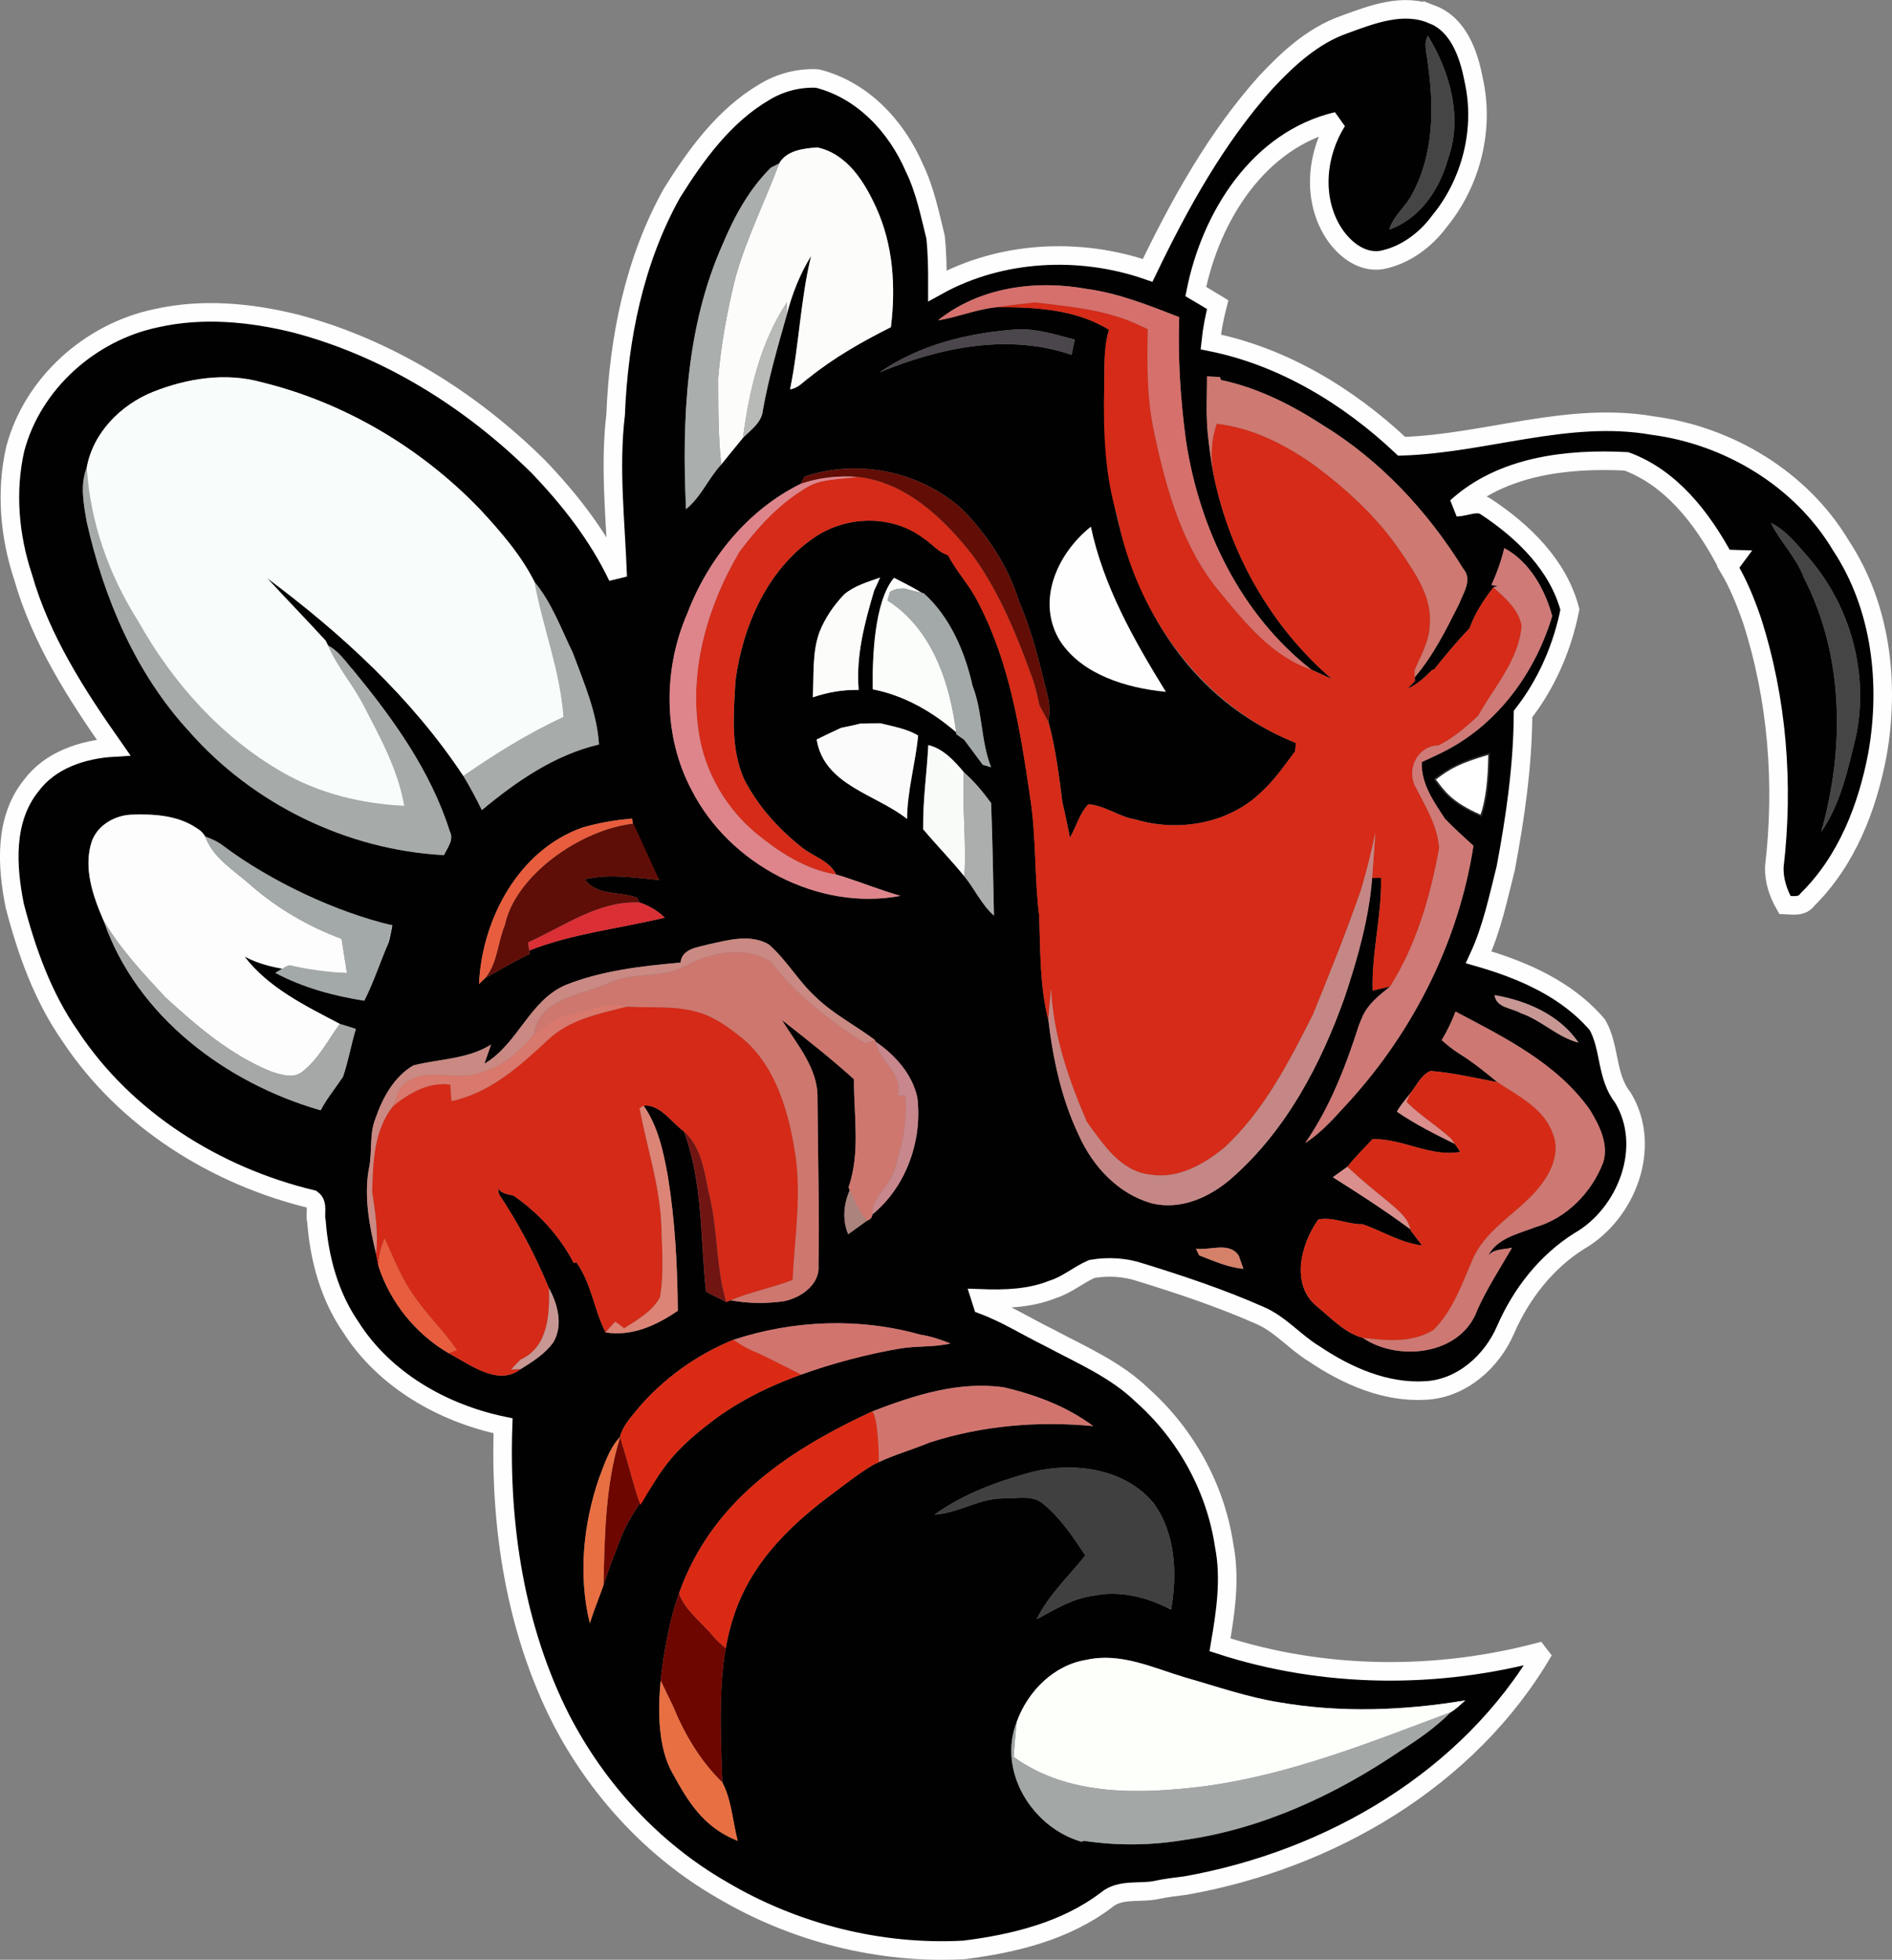 <?xml version="1.0" encoding="UTF-8"?>
<!DOCTYPE svg PUBLIC "-//W3C//DTD SVG 1.1//EN" "http://www.w3.org/Graphics/SVG/1.1/DTD/svg11.dtd">
<!-- Creator: CorelDRAW 2018 (64-Bit) -->
<svg xmlns="http://www.w3.org/2000/svg" xml:space="preserve" width="8.029in" height="8.317in" version="1.1" style="shape-rendering:geometricPrecision; text-rendering:geometricPrecision; image-rendering:optimizeQuality; fill-rule:evenodd; clip-rule:evenodd"
viewBox="0 0 847.07 877.44"
 xmlns:xlink="http://www.w3.org/1999/xlink">
 <rect x="0" y="0" width="847.07" height="877.44" fill="#808080" stroke="none"/>
 <defs>
  <style type="text/css">
   <![CDATA[
    .str0 {stroke:#FEFEFE;stroke-width:8.31;stroke-miterlimit:2.613}
    .str1 {stroke:#2B2A29;stroke-width:0.73;stroke-miterlimit:2.613}
    .fil51 {fill:none}
    .fil52 {fill:#FEFEFE}
    .fil45 {fill:#6E0600}
    .fil46 {fill:#D2746E}
    .fil47 {fill:#DB2A14}
    .fil49 {fill:#E85D3D}
    .fil48 {fill:#E86F42}
    .fil50 {fill:#F8FCFB}
    .fil53 {fill:white}
    .fil0 {fill:#010101;fill-rule:nonzero}
    .fil42 {fill:#404040;fill-rule:nonzero}
    .fil1 {fill:#454545;fill-rule:nonzero}
    .fil7 {fill:#4B464B;fill-rule:nonzero}
    .fil22 {fill:#5F0E07;fill-rule:nonzero}
    .fil11 {fill:#620D05;fill-rule:nonzero}
    .fil37 {fill:#711513;fill-rule:nonzero}
    .fil17 {fill:#A2A9A8;fill-rule:nonzero}
    .fil44 {fill:#A3A8A7;fill-rule:nonzero}
    .fil25 {fill:#A3A9A8;fill-rule:nonzero}
    .fil27 {fill:#A6A8A8;fill-rule:nonzero}
    .fil10 {fill:#A6AAA9;fill-rule:nonzero}
    .fil16 {fill:#A7ACAA;fill-rule:nonzero}
    .fil3 {fill:#AAAEAD;fill-rule:nonzero}
    .fil38 {fill:#AC837D;fill-rule:nonzero}
    .fil20 {fill:#ACADAD;fill-rule:nonzero}
    .fil5 {fill:#B8BAB8;fill-rule:nonzero}
    .fil24 {fill:#C58785;fill-rule:nonzero}
    .fil34 {fill:#C8878D;fill-rule:nonzero}
    .fil30 {fill:#C89793;fill-rule:nonzero}
    .fil28 {fill:#CA8983;fill-rule:nonzero}
    .fil29 {fill:#CE776F;fill-rule:nonzero}
    .fil33 {fill:#CE7873;fill-rule:nonzero}
    .fil9 {fill:#CE7971;fill-rule:nonzero}
    .fil23 {fill:#CF7A77;fill-rule:nonzero}
    .fil41 {fill:#D2746E;fill-rule:nonzero}
    .fil32 {fill:#D52A17;fill-rule:nonzero}
    .fil35 {fill:#D52B16;fill-rule:nonzero}
    .fil6 {fill:#D52B18;fill-rule:nonzero}
    .fil40 {fill:#D58069;fill-rule:nonzero}
    .fil4 {fill:#D6706C;fill-rule:nonzero}
    .fil31 {fill:#D9786C;fill-rule:nonzero}
    .fil26 {fill:#DA2F35;fill-rule:nonzero}
    .fil8 {fill:#DA8F8D;fill-rule:nonzero}
    .fil36 {fill:#DC8476;fill-rule:nonzero}
    .fil12 {fill:#DE858B;fill-rule:nonzero}
    .fil39 {fill:#E85D3D;fill-rule:nonzero}
    .fil19 {fill:#F8FBF8;fill-rule:nonzero}
    .fil13 {fill:#F8FCFB;fill-rule:nonzero}
    .fil18 {fill:#FBFBFB;fill-rule:nonzero}
    .fil15 {fill:#FBFDFA;fill-rule:nonzero}
    .fil14 {fill:#FCFCFA;fill-rule:nonzero}
    .fil2 {fill:#FCFCFB;fill-rule:nonzero}
    .fil21 {fill:#FCFDFC;fill-rule:nonzero}
    .fil43 {fill:#FDFFFB;fill-rule:nonzero}
   ]]>
  </style>
 </defs>
 <g id="Layer_x0020_1">
  <g id="_1015508704">
   <path class="fil0" d="M601.97 10.92c12.28,-4.51 26.29,-9.93 39.17,-4.49 11.82,4.53 16.42,17.72 18.6,29.13 5.02,22.04 -0.97,46.08 -15.26,63.47 -6.3,8.54 -15.48,15.35 -26,17.39 -9.51,1.43 -17.79,-5.83 -22.26,-13.54 -8.72,-14.99 -6.65,-34.26 2.4,-48.61 -35.25,8.32 -56.54,42.73 -63.25,76.26 3.26,1.92 6.54,3.87 9.8,5.86 -1.41,5.48 -2.51,11.05 -3.1,16.71 32.32,6.49 61.67,24.28 85.47,46.72 37.58,-1.19 74.41,-15.85 112.19,-9.31 34.19,4.42 66.73,23.95 84.52,53.81 18.01,27.3 21.88,61.71 16.31,93.39 -4.49,23.82 -13.76,47.69 -31.28,64.99 -2.44,3.48 -6.56,2.62 -10.17,2.47 -2.97,-5.17 -4.93,-11.03 -4.73,-17.04 4.34,-36.99 1.41,-75.01 -10.04,-110.54 -2.84,-8.19 -6.08,-16.27 -10.55,-23.71 0.9,-1.19 1.78,-2.36 2.66,-3.55 -1.15,-0.04 -3.41,-0.11 -4.56,-0.13 -9.88,-18.21 -23.64,-36.24 -43.72,-43.64 -26.35,-1.36 -55.74,1.94 -76.08,20.52 4.42,-0.07 9.42,-3.06 13.43,-0.07 16.56,10.96 32.16,26.11 37.34,45.88 -3.32,16.84 -10.37,33.2 -20.98,46.78 -0.13,23.2 -3.46,46.21 -7.73,68.98 -3.41,13.5 -6.25,27.28 -12.13,39.96 19.75,5.68 39.63,14.29 53.19,30.29 5.72,10.17 3.87,23.03 11.29,32.43 13.52,22.02 1.78,52.22 -19.57,64.4 -14.75,9.31 -25.87,23.62 -32.8,39.5 -6.16,14.4 -19.66,26.48 -35.82,27.34 -18.03,1.1 -35.34,-6.56 -50,-16.45 -8.56,-5.17 -15.1,-13.32 -24.44,-17.26 -17.22,-7.6 -35.09,-13.58 -53.06,-19.13 -7.07,-2.4 -14.66,-2.82 -21.99,-1.58 -6.05,2.64 -11.16,7.18 -17.55,9.16 -10.26,4.12 -21.42,4.43 -32.32,4.03 0.22,0.7 0.66,2.14 0.9,2.84 10.39,3.83 19.79,9.78 29.7,14.66 14.46,7.73 29.96,14.29 41.9,25.91 19.48,17.35 32.78,41.43 36.63,67.28 2.88,14.77 0.64,29.79 -1.87,44.41 46.67,15.19 97.66,15.54 144.91,2.64 -33.46,57.55 -95.88,93.76 -160.38,105.15 -4.47,0.57 -8.94,1.06 -13.34,2.05 -7.31,1.43 -15.9,-0.75 -22.04,4.4 -18.23,13.89 -41.32,19.55 -63.69,22.35 -37.76,2.07 -76.04,-7.64 -108.54,-26.93 -30.78,-17.7 -55.68,-44.89 -71.95,-76.33 -20.5,-40.4 -27.5,-86.46 -25.96,-131.39 -27.08,-5.64 -53.19,-20.58 -68.23,-44.3 -9.51,-13.83 -14.07,-30.62 -15.3,-47.22 -0.88,-3.15 1.03,-7.75 -1.92,-9.89 -43.13,-10.35 -83.53,-35.6 -108.23,-72.92 -12.28,-17.5 -19.57,-37.91 -24.92,-58.47 -3.61,-17.9 -4.8,-38.68 7.31,-53.78 8.56,-11.54 23.07,-16.29 36.9,-17.13 -16.56,-23.58 -32.5,-48.32 -40.49,-76.31 -6.1,-18.34 -7.82,-38.35 -3.54,-57.26 7.73,-29.52 33.73,-52.6 63.34,-58.67 20.52,-4.6 41.96,-2.58 62.19,2.44 41.19,10.85 78.46,34.15 108.6,63.98 14.11,14.68 26.79,30.95 35.62,49.43 -0.84,-24.22 -3.79,-48.48 -0.92,-72.65 1.36,-34.28 8.39,-69.06 25.23,-99.22 10.83,-17.3 23.4,-34.61 41.3,-45.15 7.11,-4.34 15.41,-6.52 23.73,-6.12 20.23,5.06 35.45,21.38 43.5,40.05 4.73,9.78 6.87,20.45 9.47,30.93 0.77,7.24 0.86,14.55 0.84,21.84 28.4,-15.72 63.67,-17.46 94.12,-6.91 14.4,-29.94 30.71,-59.4 52.99,-84.28 9.95,-10.66 21.16,-20.94 35.16,-25.82zm51.45 460.9c6.03,3.72 11.54,8.19 17,12.7 -9.95,-1.83 -19.84,-4.23 -29.94,-5.02 -4.34,1.74 -6.3,6.71 -9.2,10.15l-1.08 1.43c-1.69,2.16 -3.5,4.25 -4.78,6.67 8.17,5.59 17.06,10.06 25.93,14.42 0.62,0.9 1.83,2.69 2.42,3.57 -13.21,2.49 -25.89,-6.08 -39.25,-5.7 -3.81,4.07 -7.82,7.97 -11.27,12.35 -2.18,1.58 -4.36,3.1 -6.52,4.69 11.78,7.44 23.51,14.97 34.7,23.31l0.22 0.64c1.65,2.2 3.35,4.4 5.04,6.63 -9.51,-1.17 -17.74,-6.41 -26.64,-9.53 -6.69,0.15 -13.39,-3.48 -19.86,-2.09 -7.71,10.88 -12.55,28.93 -0.73,38.79 6.43,5.2 12.53,11.98 20.72,14.2 16.16,10.88 43.99,7.55 51.21,-12.46 4.36,-9.75 10.21,-18.71 15.56,-27.92 -3.61,0.86 -8.26,0.37 -10.74,3.7 3.87,-7.93 13.39,-9.86 20.89,-12.81 14.18,-3.99 25.43,-15.48 30.65,-29.04 2.62,-8.17 -1.7,-16.67 -5.88,-23.51 -14.68,-20.87 -38.26,-32.49 -60.23,-44.08l0 0c-1.65,4.45 -3.74,8.72 -6.16,12.79 2.49,2.22 5.09,4.31 7.95,6.12zm-39.12 -78.73l4.01 -0.04c0.35,16.95 -4.27,33.51 -3.76,50.46 1.98,-0.46 5.9,-1.39 7.88,-1.85 -4.82,3.87 -9.91,7.77 -12.46,13.58 -0.37,0.92 -1.14,2.77 -1.54,3.72 -5.92,18.43 -12.95,36.79 -24.06,52.79 7.86,-5 13.83,-12.26 20.1,-19 28.71,-31.77 48.65,-71.64 55.21,-114.06 -4.29,-3.96 -8.67,-7.86 -12.7,-12.06 -5.06,-7.75 -10.79,-15.7 -10.44,-25.43 3.83,-1.74 7.64,-3.5 11.36,-5.46 23.27,-12.28 39.61,-35.07 47.05,-59.95 -3.28,-12.02 -10.15,-24.31 -21.44,-30.4 -1.39,5.68 -3.32,11.23 -5.79,16.53l2.8 0.44 -1.87 0.57c-4.36,5.59 -8.37,11.67 -10.7,18.38 -5.66,5.81 -10.83,12.11 -15.9,18.43l-0.88 0.22c-3.26,3.3 -6.71,6.52 -11.01,8.39 1.08,-1.12 2.18,-2.27 3.28,-3.37l-0.02 -1.81c8.34,-9.73 14.07,-21.35 19.81,-32.74 1.85,-4.91 6.1,-10.81 1.96,-15.7 -15.9,-25.71 -37.05,-48.54 -62.94,-64.4 -14,-9.07 -29.21,-16.78 -45.64,-20.21l-0.44 -1.34c-1.43,-0.07 -4.34,-0.22 -5.79,-0.29 0.02,5.44 -0.2,10.88 -0.15,16.31 0.09,2.99 0.2,6.08 0.48,9.09 0.62,6.12 1.48,12.24 2.55,18.32 7.13,35.34 25.69,68.36 53.15,91.87 -3.08,-1.45 -6.16,-2.91 -9.29,-4.25 -31.68,-24.79 -50.17,-63.18 -56.12,-102.42 -2.51,-18.38 -3.7,-36.9 -3.06,-55.44 -13.43,-5.2 -26.93,-10.66 -41.3,-12.62 -22.83,-4.21 -48.21,-0.81 -66.69,14.07l0 0c8.87,-1.43 17.28,-5.02 26.31,-5.9 17.11,-0.02 35.31,0.84 50.26,10.11 -2.66,8.72 -1.85,17.9 -2.16,26.88 -1.33,63.88 21.69,132.48 85.86,158.14 -0.09,0.92 -0.26,2.77 -0.37,3.7 -4.65,6.19 -9.05,12.66 -14.79,17.92 -14.51,14.44 -37.34,18.43 -56.6,12.64 -7.44,-1.15 -13.69,-6.3 -21.18,-6.83 -3.92,4.07 -5.44,10.04 -8.23,14.97 -1.08,-5.37 -2.18,-10.72 -3.43,-16.03 -1.48,-12.02 -3.04,-24.09 -6.19,-35.78 0.62,-4.07 0.53,-8.21 -0.53,-12.18 -3.46,-14.22 -6.89,-28.51 -12.72,-41.96 -4.82,-15.61 -14.02,-29.5 -25.38,-41.1 -18.82,-16.97 -46.54,-22.76 -70.56,-14.62 -0.46,0.81 -1.36,2.44 -1.83,3.26 -23.67,11.69 -41.39,33.6 -50.7,58.03 -10.81,24.86 -10.9,54.82 1.92,78.97 16.89,33.29 56.73,54.38 93.55,47.44 -8.61,-2.44 -16.93,-5.79 -25.43,-8.54 -0.84,-0.26 -2.51,-0.77 -3.35,-1.01 -3.1,-6.34 -10.63,-8.12 -15.74,-12.42 -10.46,-8.37 -19.53,-18.47 -25.6,-30.47 -6.05,-13.87 -4.6,-29.39 -3.74,-44.1 3.28,-24.26 14.09,-49.18 34.72,-63.52 14.35,-10.19 35.09,-10.85 49.34,-0.13 3.74,2.4 6.71,6.32 11.05,7.64 3.98,7.6 10.02,13.87 13.76,21.62 14,26.93 18.71,57.31 23.07,86.96 2.73,17.59 1.83,35.42 4.03,53.06 0.55,15.59 0.22,31.44 4.12,46.67 2.11,17.59 5.9,35.25 13.58,51.34 6.21,13.91 17.5,26.22 32.5,30.49 13.08,3.32 26.18,-2.66 35.89,-11.12 24.42,-21.4 40,-50.97 50.7,-81.17 5.77,-17.33 10.83,-35.07 12.26,-53.34zm24.92 -365.13l0 0c2.82,19.59 2.82,40.79 -6.85,58.67 -2.8,5.83 -8.5,9.82 -10.39,16.16 13.72,-4.91 22.35,-17.7 26.15,-31.22 6.91,-18.63 1.12,-39.19 -8.83,-55.55 -2.16,3.7 -0.42,7.99 -0.09,11.93zm-290.41 45.24l0 0c-0.9,0.46 -2.73,1.36 -3.63,1.83 -9.55,9.44 -16.22,21.49 -21.4,33.82 -16.71,37.18 -18.49,78.97 -16.64,119.11 6.67,-5.35 10,-13.72 15.76,-19.97 3.28,-3.98 6.45,-8.04 9.75,-11.98 3.57,-3.61 8.41,-6.87 8.89,-12.35 2.51,-14.31 6.61,-28.25 10.55,-42.2 2.36,-9.45 5.94,-18.58 11.05,-26.88 -4.78,19.64 -5.37,39.98 -9.42,59.73 3.57,-0.42 5.9,-3.39 8.67,-5.33 11.16,-8.96 23.69,-16.07 36.46,-22.48 2.25,-18.03 1.04,-36.88 -6.6,-53.56 -5.22,-11.51 -12.92,-23.95 -26.22,-26.9 -6.1,0.35 -13.96,1.28 -17.22,7.18zm45 93.5l0 0c26.95,-11.14 57.55,-17.57 85.93,-7.84 0.35,-1.72 1.08,-5.11 1.43,-6.83 -8.3,-2.11 -16.62,-4.82 -25.27,-4.62 -21.77,1.5 -43.92,6.71 -62.08,19.29zm-325.3 8.74l0 0c-14.38,5.77 -26.88,18.29 -29.66,33.86 -3.13,7.84 -1.39,16.4 0,24.44 7.71,34.12 21.86,67.68 45.77,93.66 28.62,32.65 70.8,53.19 114.15,55.46 1.58,-3.32 4.62,-6.91 2.58,-10.74 -8.56,-26.99 -25.36,-50.39 -43.19,-72.01 -3.5,-3.94 -6.47,-8.59 -11.25,-11.07 -0.26,-0.55 -0.82,-1.63 -1.08,-2.18 -8.63,-9.44 -17.57,-18.6 -26.22,-28.03 33.42,24.94 64.7,53.63 87.84,88.57 2.99,4.98 5.75,10.08 8.28,15.3 15.45,-12.84 32.6,-24.72 52.44,-29.37 -0.92,-14.33 -6.78,-27.76 -11.73,-41.06 -5.22,-10.79 -9.42,-22.39 -17.13,-31.72 -6.05,-12.09 -15.1,-22.41 -24.2,-32.3 -26.51,-27.65 -60.79,-48.04 -98.06,-57.13 -16.07,-4.47 -33.29,-1.72 -48.54,4.34zm724.36 58.67l0 0c4.21,8.59 11.36,15.39 14.73,24.48 18.03,35 18.34,76.59 7.77,113.91 8.81,-12.88 12.04,-28.33 15.65,-43.24 5.72,-27.94 -2.62,-58.05 -21.24,-79.52 -5.06,-5.75 -9.89,-12.15 -16.91,-15.63zm-414.93 32.03l0 0c-4.73,4.91 -8.65,10.7 -11.14,17.06 -3.3,9.29 -2.33,19.33 -2.93,29.02 6.63,-2.29 13.54,-3.48 20.56,-3.32 -1.3,-15.21 2.66,-30.03 6.93,-44.49 0.9,-1.94 1.81,-3.87 2.64,-5.83 -5.53,2.03 -11.51,3.66 -16.07,7.57zm12.81 42.49c14.05,2.75 26.55,9.91 37.32,19.2l0.07 0.88c0.9,0.62 2.66,1.87 3.55,2.51 2.8,3.72 5.57,7.44 8.32,11.21 0.92,0.26 2.77,0.79 3.7,1.06 -4.62,-11.65 -3.72,-24.79 -8.32,-36.52 -3.35,-15.08 -10.04,-30.78 -21.84,-41.37l-0.84 -0.18c-4.03,-2.44 -8.23,-4.58 -12.44,-6.71 -8.74,10.33 -9.74,37.51 -9.51,49.93zm-5.37 15.3l0 0c-2.91,0.77 -5.88,1.34 -8.83,1.96 -3.68,1.7 -7.31,3.41 -10.92,5.2 3.3,20.5 26.51,24.46 40.47,35.56 0.36,-13.4 3.93,-25.52 4.95,-37.36 -5.17,-3.02 -11.14,-4.03 -16.86,-5.44 -2.95,-0.02 -5.88,0.02 -8.81,0.09zm30.23 9.66l0 0c-0.69,13.43 -2.4,23.5 -2.31,37.65 5.99,7.15 12.57,13.83 18.45,21.11 4.65,5.68 7.71,12.68 13.25,17.59 -0.35,-16.8 -0.64,-33.62 -1.28,-50.42 -3.65,-4.95 -7.57,-9.75 -12.22,-13.8 -4.23,-5.09 -9.25,-10.55 -15.89,-12.13zm243.63 8.85l0 0c2.16,3.06 5.94,6.45 4.67,10.55 -0.73,4.07 -5.86,4.56 -7.55,7.99 2.14,1.54 4.45,2.91 6.74,4.25 2.82,-8.98 3.74,-18.36 3.59,-27.74 -2.51,1.65 -4.98,3.32 -7.44,4.95zm-8.72 11.14l0 0c1.17,0.22 3.5,0.64 4.69,0.84 0.24,-1.01 0.77,-3.04 1.03,-4.05 -1.7,-5.68 -7.11,-1.03 -5.72,3.21zm-609.35 22.92l0 0c-4.03,11.89 0.44,24.7 5.22,35.69 14.73,42.82 54.71,72.72 97.18,84.91 2.77,-5.35 6.67,-9.97 9.97,-14.97 2.44,-7 3.63,-14.4 5.79,-21.46 -2.4,-0.75 -4.8,-1.5 -7.2,-2.25 -15.37,-8.08 -31.9,-16.05 -42.64,-30.14 14.14,7.34 21.94,2.42 13.78,7.31 12.33,6.56 26.13,10.3 39.83,12.46 4.25,-8.37 7.11,-17.41 10.88,-26 0.66,-2.58 1.17,-5.17 1.63,-7.79 -7.62,-0.55 -14.57,-3.79 -21.82,-5.83 -18.27,-7.88 -37.76,-17.65 -53.65,-29.59 -2.49,-1.94 -5.35,-3.28 -8.28,-4.32 -0.92,-1.58 -2.18,-2.82 -3.77,-3.72 -8.34,-5.7 -18.89,-6.38 -28.69,-6.08 -7.57,0.11 -15.5,4.45 -18.23,11.78zm219.78 -6.05l0 0c-28.73,10.04 -45.15,40.99 -46.5,70.14 0.68,-0.66 2.07,-1.96 2.75,-2.62 6.58,-3.72 13.08,-7.64 19.92,-10.85l-0.2 -1.54c19.53,-7.68 40.49,-9.84 60.72,-14.73 -3.21,-3.04 -7,-5.37 -11.21,-6.74l-1.32 -2.22c-7.46,-2.97 -17.92,-0.57 -23.27,-8.21 11.03,-2.58 22.24,-0.68 33.31,0.35 -5.44,-9.18 -10.7,-16.84 -12.2,-27.56 -7.27,0.7 -13.74,1.66 -22.02,3.98zm56.23 52.38l0 0c-4.8,1.34 -11.82,1.85 -12.48,8.15 -17.35,1.54 -35,3.54 -51.32,9.97 -16.38,6.96 -21.42,26.44 -36.48,35.31 0.97,-2.84 1.94,-5.7 2.93,-8.54 -10.55,6.58 -23.14,6.34 -34.74,9.29 -8.59,4.98 -13.76,14.42 -16.91,23.58 -2.86,6.94 -1.48,14.55 -2.84,21.75 -2.6,13.03 0.04,26.44 3.08,39.17 0.26,1.36 0.77,4.07 1.03,5.44 5.28,16.23 16.67,30.29 31.37,38.9 9.44,4.93 22.06,15.01 32.23,7.18 5.42,-3.37 11.1,-6.91 14.79,-12.22 4.34,-7.6 1.83,-16.86 -2.07,-24.08 -6.03,-14.6 -13.52,-28.82 -22.32,-41.98 -0.13,-0.73 -0.42,-2.18 -0.55,-2.88 1.45,2.55 4.31,2.84 6.93,3.39 11.25,7.77 20.76,18.07 27.06,30.27 0.29,-0.09 0.86,-0.26 1.15,-0.35 6.8,9.44 7.88,21.18 13.08,31.37 11.8,1.94 22.87,-3.17 32.34,-9.69 -0.18,-20.17 -1.21,-40.35 -4.47,-60.26 -1.98,-10.96 -4.36,-22.21 -10.81,-31.53 7.13,-0.9 12.57,7.53 18.03,11.54 8.54,22.96 7.26,47.75 9.88,71.73 3.02,1.52 6.03,3.04 9.05,4.6l1.96 -0.77c7.93,1.52 16.16,1.54 24.15,0.37 7.46,-1.61 15.92,-7.46 15.19,-16.01 0.42,-24.92 -0.29,-49.82 -0.44,-74.74 0.35,-13.56 -9.31,-24.19 -15.92,-35.11 10.96,8.56 21.93,17.19 32.25,26.53 -0.09,16.14 2.95,32.76 -2.42,48.39l0.53 1.3c-2.75,6.1 -3.39,13.45 -0.7,19.7 2.8,-2.02 5.61,-4.03 8.41,-6.05 1.48,-0.48 2.27,-1.41 2.42,-2.8 15.15,-12.39 22.48,-33.16 20.12,-52.4 -2.33,-10.57 -9.97,-19 -18.69,-24.97 -0.07,-0.18 -0.22,-0.57 -0.29,-0.75 -8.87,-6.63 -18.87,-11.71 -26.79,-19.51 -7.71,-7.09 -12.88,-16.51 -20.8,-23.31 -8.37,-4.8 -18.19,-1.87 -26.95,0.02zm351.96 22.72l0 0c0.79,5.75 7.68,5.68 11.78,8.08 9.22,3.15 16.34,10.74 25.76,13.17 -8.3,-12.35 -23.27,-18.85 -37.54,-21.24zm-133.7 113.53l0 0c0.35,0.75 1.06,2.22 1.41,2.97 6.45,2.47 12.84,5.42 19.81,6.01 -0.51,-1.45 -1.52,-4.34 -2.03,-5.79 -4.1,-6.49 -12.97,-2.31 -19.2,-3.19zm-207.12 40.8l0 0c-16.53,6.67 -31.73,17.63 -43.28,31.44 -2.97,3.68 -6.34,7.38 -7.49,12.09 -4.82,5.17 -6.94,12.11 -9.42,18.56 -7.05,20.63 -9.27,43.59 -4.05,64.86 2.12,-6.9 4.71,-12.74 7,-19.65 3.08,-9.3 2.8,-7.84 6.78,-18.37 3.61,-9.56 10.44,-17.93 15.8,-26.38 7.26,-11.46 14.87,-18.24 25.62,-26.44l1.42 -1.07c13.11,-9.44 27.09,-15.86 42.35,-20.98 13.14,-4.76 26.7,-7.99 40.49,-10.24 7.29,-1.17 14.79,-0.44 21.99,-2.2 -4.38,-1.7 -8.83,-3.24 -13.47,-3.92 -27.37,-7.71 -56.78,-6.56 -83.73,2.31zm62.08 32.1l0 0 -1.32 0.63c-43.03,20.11 -78.19,46.29 -89.17,94.93 -4.24,18.8 -8.6,48.56 0.88,65.83 7.27,13.25 13.94,24.66 29.48,30.85 -2.22,-8.7 -2.73,-18.21 -6.87,-26.18 -2.29,-58.72 -2.22,-90.89 48.45,-128.62 6.43,-4.79 12.3,-9.5 19.17,-13.63l2.33 -1.12c7.44,-3.5 15.39,-5.68 22.94,-8.85 23.58,-7.57 48.55,-9.69 73.16,-7.31 -11.73,-8.76 -25.8,-14.07 -40,-17.35 -20.23,-2.93 -40.35,3.61 -59.05,10.81zm71.97 26.97l0 0c-15.43,4.23 -30.87,9.77 -43.97,19.18 10.66,-0.59 19.88,-7.27 30.67,-7.24 6.08,0.15 13.5,-1.92 18.41,2.8 7.57,6.27 13.03,14.6 18.43,22.74 -7.42,9.38 -16.49,17.68 -21.77,28.55 8.01,-4.25 15.92,-9.29 25.12,-10.48 12.02,-2.6 24.33,0.55 35.03,6.19 2.84,-16.03 2.03,-34.04 -7.77,-47.64 -12.92,-15.59 -35.4,-18.56 -54.14,-14.09zm-7.13 111.86l0 0c-8.74,22.21 6.89,47.47 28.97,53.78l1.04 -0.42c14.88,2.27 30.21,2.09 45.07,-0.4 34.89,-4.95 67.7,-20.21 96.67,-39.91 7.97,-5.06 15.81,-10.5 22.48,-17.24 2.47,-1.39 4.47,-3.46 6.58,-5.31 -27.5,4.58 -55.79,5.64 -83.35,0.86 -14.29,-2.29 -27.98,-7.11 -41.87,-11.05 -14.35,-4.25 -29.04,-11.43 -44.38,-7.97 -14.64,2.31 -26.24,14.07 -31.2,27.65z"/>
   <path class="fil1" d="M639.22 27.96c-0.33,-3.94 -2.07,-8.23 0.09,-11.93 9.95,16.36 15.74,36.92 8.83,55.55 -3.81,13.52 -12.44,26.31 -26.15,31.22 1.89,-6.34 7.6,-10.33 10.39,-16.16 9.66,-17.88 9.66,-39.08 6.85,-58.67z"/>
   <path class="fil1" d="M792.87 234.12c7.02,3.48 11.84,9.88 16.91,15.63 18.63,21.47 26.97,51.58 21.25,79.52 -3.61,14.9 -6.85,30.36 -15.65,43.24 10.57,-37.32 10.26,-78.9 -7.77,-113.91 -3.37,-9.09 -10.52,-15.9 -14.73,-24.48z"/>
   <path class="fil2" d="M348.82 73.2c3.26,-5.9 11.12,-6.83 17.22,-7.18 13.3,2.95 21,15.39 26.22,26.9 7.64,16.69 8.85,35.53 6.6,53.56 -12.77,6.41 -25.3,13.52 -36.46,22.48 -2.77,1.94 -5.11,4.91 -8.67,5.33 4.05,-19.75 4.65,-40.09 9.42,-59.73 -5.11,8.3 -8.7,17.44 -11.05,26.88 0.07,-1.54 0.22,-4.65 0.29,-6.19 -11.89,17.9 -17.02,39.65 -19.73,60.74 -3.3,3.94 -6.47,7.99 -9.75,11.98 -1.41,-12.9 -1.3,-25.87 -1.34,-38.81 1.23,-15.17 4.07,-30.16 7.71,-44.91 4.91,-17.61 13.23,-33.97 19.55,-51.05z"/>
   <path class="fil3" d="M345.18 75.03c0.9,-0.46 2.73,-1.37 3.63,-1.83 -6.32,17.08 -14.64,33.44 -19.55,51.05 -3.63,14.75 -6.47,29.74 -7.71,44.91 0.04,12.95 -0.07,25.91 1.34,38.81 -5.77,6.25 -9.09,14.62 -15.76,19.97 -1.85,-40.13 -0.07,-81.92 16.64,-119.11 5.17,-12.33 11.84,-24.37 21.4,-33.82z"/>
   <path class="fil4" d="M546.43 265.44c-16.89,-20.01 -24.17,-45.92 -29.52,-71.04 -3.5,-15.41 -3.39,-31.33 -3.06,-47.03 -3.17,-1.47 -6.34,-2.99 -9.6,-4.23 -13.12,-4.87 -27.17,-6.12 -40.97,-7.75 -5.68,0.7 -11.38,1.23 -17.02,2.16 -9.03,0.88 -17.44,4.47 -26.31,5.9 18.47,-14.88 43.86,-18.27 66.69,-14.07 14.38,1.96 27.87,7.42 41.3,12.62 -0.64,18.54 0.55,37.05 3.06,55.44 5.94,39.23 24.44,77.63 56.12,102.42 -17.28,-5.81 -29.46,-20.76 -40.69,-34.41z"/>
   <path class="fil5" d="M332.66 196.01c2.71,-21.09 7.84,-42.84 19.73,-60.74 -0.07,1.54 -0.22,4.64 -0.29,6.19 -3.94,13.96 -8.04,27.89 -10.55,42.2 -0.48,5.48 -5.33,8.74 -8.89,12.35z"/>
   <path class="fil6" d="M504.25 143.15c3.26,1.23 6.43,2.75 9.6,4.23 -0.33,15.7 -0.44,31.61 3.06,47.03 5.35,25.12 12.64,51.03 29.52,71.04 11.23,13.65 23.4,28.6 40.69,34.41 3.13,1.34 6.21,2.8 9.29,4.25 -27.45,-23.51 -46.01,-56.54 -53.15,-91.87 -1.36,-7.55 -1.08,-15.3 1.45,-22.57 15.72,1.81 30.25,9.05 43.04,18.05 15.06,11.1 29.13,23.95 39.61,39.56 6.6,9.73 14.07,20.52 12.79,32.89 -0.26,7.15 -4.07,13.43 -6.76,19.86 0,0.79 0,2.36 0.02,3.15l0.02 1.81c-1.1,1.1 -2.2,2.25 -3.28,3.37 4.29,-1.87 7.75,-5.09 11.01,-8.39l0.88 -0.22c5.06,-6.32 10.24,-12.61 15.9,-18.43 2.33,-6.71 6.34,-12.79 10.7,-18.38 5.28,4.69 11.32,9.93 12.66,17.19 -1.3,15.57 -12.18,27.26 -19.4,40.27 -5.39,5.13 -11.14,10 -17.83,13.39 -9.11,0.09 -14.27,10.08 -10.57,18.01 4.56,8.85 10.02,17.57 10.88,27.78 -3.9,21.64 -10.17,43.37 -21.95,62.08 -1.98,0.46 -5.9,1.39 -7.88,1.85 -0.51,-16.95 4.12,-33.51 3.76,-50.46l-4.01 0.04c0.55,-6.74 0.9,-13.47 1.43,-20.19 -1.67,8.52 -3.87,16.93 -6.3,25.27 -6.56,18.93 -14.02,37.51 -21.58,56.05 -10.74,21.24 -21.86,43.04 -39.52,59.46 -9.25,7.6 -20.8,14.27 -33.24,12.26 -13.45,-1.36 -21.35,-13.8 -28.6,-23.76 -8.1,-18.93 -14.97,-38.68 -15.94,-59.44 -0.37,4.71 -0.92,9.4 -1.19,14.13 -3.9,-15.24 -3.57,-31.09 -4.12,-46.67 -2.2,-17.63 -1.3,-35.47 -4.03,-53.06 -4.36,-29.65 -9.07,-60.04 -23.07,-86.96 -3.74,-7.75 -9.77,-14.02 -13.76,-21.62 -4.34,-1.32 -7.31,-5.24 -11.05,-7.64 -14.24,-10.72 -34.98,-10.06 -49.34,0.13 -20.63,14.33 -31.44,39.25 -34.72,63.52 -0.86,14.71 -2.31,30.23 3.74,44.1 6.08,12 15.15,22.1 25.6,30.47 5.11,4.29 12.64,6.08 15.74,12.42 -12.42,-2 -23.29,-8.52 -33,-16.16 -15.5,-11.65 -26.24,-29.52 -28.71,-48.79 -4.01,-27.7 4.38,-55.88 18.41,-79.63 8.08,-10.77 17.26,-20.89 28.84,-27.98 7.02,-4.93 16.01,-4.25 24.15,-5.48 21.69,2.4 38.88,18.91 51.71,35.47 12.11,16.91 19.84,36.28 26.84,55.7 1.14,3.7 2.03,7.46 2.82,11.25 0.99,1.85 2.99,5.5 3.99,7.33 3.15,11.69 4.71,23.75 6.19,35.78 1.26,5.31 2.36,10.66 3.43,16.03 2.8,-4.93 4.32,-10.9 8.23,-14.97 7.49,0.53 13.74,5.68 21.18,6.83 19.26,5.79 42.09,1.8 56.6,-12.64 5.75,-5.26 10.15,-11.73 14.79,-17.92 0.11,-0.92 0.29,-2.77 0.37,-3.7 -42.01,-16.8 -71.4,-57.5 -79.89,-101.21 -5.68,-18.38 -6.36,-37.84 -5.97,-56.93 0.31,-8.98 -0.51,-18.16 2.16,-26.88 -14.95,-9.27 -33.16,-10.13 -50.26,-10.11 5.64,-0.92 11.34,-1.45 17.02,-2.16 13.8,1.63 27.85,2.88 40.97,7.75z"/>
   <path class="fil7" d="M393.82 166.7c18.16,-12.57 40.31,-17.79 62.08,-19.29 8.65,-0.2 16.97,2.51 25.27,4.62 -0.35,1.72 -1.08,5.11 -1.43,6.82 -28.38,-9.73 -58.98,-3.3 -85.93,7.84z"/>
   <path class="fil8" d="M625.42 497.75c1.28,-2.42 3.08,-4.51 4.78,-6.67l1.08 -1.43c-0.37,0.92 -1.14,2.8 -1.54,3.72 6.12,6.08 13.52,10.61 19.9,16.38 0.42,0.59 1.28,1.81 1.72,2.42 -8.87,-4.36 -17.77,-8.83 -25.93,-14.42z"/>
   <path class="fil8" d="M596.73 527.08c2.16,-1.58 4.34,-3.1 6.52,-4.69 6.03,5.77 12.55,11.01 19.02,16.29 3.72,3.26 8.1,6.54 9.16,11.71 -11.18,-8.34 -22.92,-15.87 -34.7,-23.31z"/>
   <path class="fil9" d="M546.61 170.14c16.42,3.43 31.64,11.14 45.64,20.21 25.89,15.85 47.05,38.68 62.94,64.4 4.14,4.89 -0.11,10.79 -1.96,15.7 -5.75,11.38 -11.47,23.01 -19.81,32.74 -0.02,-0.79 -0.02,-2.36 -0.02,-3.15 2.69,-6.43 6.49,-12.7 6.76,-19.86 1.28,-12.37 -6.19,-23.16 -12.79,-32.89 -10.48,-15.61 -24.55,-28.47 -39.61,-39.56 -12.79,-9 -27.32,-16.25 -43.04,-18.05 -2.53,7.27 -2.82,15.01 -1.45,22.57 -1.08,-6.08 -1.94,-12.2 -2.55,-18.32 -0.29,-3.02 -0.4,-6.1 -0.48,-9.09 -0.04,-5.44 0.18,-10.88 0.15,-16.31 1.45,0.07 4.36,0.22 5.79,0.29l0.44 1.34z"/>
   <path class="fil10" d="M38.86 233.74c-1.39,-8.04 -3.13,-16.6 0,-24.44 1.48,24.44 9.95,48.26 23.05,68.87 15.32,27.39 36.99,51.76 64.37,67.5 16.56,9.62 35.69,14.24 54.73,15.13 -2.77,-16.25 -10.83,-30.76 -18.32,-45.2 -4.78,-9.14 -11.67,-17.06 -15.79,-26.57 4.78,2.49 7.75,7.13 11.25,11.07 17.83,21.62 34.63,45.02 43.19,72.01 2.05,3.83 -0.99,7.42 -2.58,10.74 -43.35,-2.27 -85.53,-22.81 -114.15,-55.46 -23.91,-25.98 -38.06,-59.53 -45.77,-93.66z"/>
   <path class="fil11" d="M360.22 213.42c24.02,-8.15 51.74,-2.36 70.56,14.62 11.36,11.6 20.56,25.49 25.38,41.1 5.83,13.45 9.27,27.74 12.72,41.96 1.06,3.96 1.15,8.1 0.53,12.17 -0.99,-1.83 -2.99,-5.48 -3.99,-7.33 -0.79,-3.79 -1.67,-7.55 -2.82,-11.25 -7,-19.42 -14.73,-38.79 -26.84,-55.7 -12.84,-16.56 -30.03,-33.07 -51.71,-35.47 -8.67,-0.66 -17.44,0.26 -25.67,3.15 0.46,-0.81 1.36,-2.44 1.83,-3.26z"/>
   <path class="fil12" d="M358.39 216.68c8.23,-2.88 17,-3.81 25.67,-3.15 -8.15,1.23 -17.13,0.55 -24.15,5.48 -11.58,7.09 -20.76,17.22 -28.84,27.98 -14.02,23.75 -22.41,51.94 -18.41,79.63 2.47,19.26 13.21,37.14 28.71,48.79 9.71,7.64 20.59,14.16 33,16.16 0.84,0.24 2.51,0.75 3.35,1.01 8.5,2.75 16.82,6.1 25.43,8.54 -36.81,6.94 -76.66,-14.16 -93.55,-47.44 -12.81,-24.15 -12.72,-54.11 -1.92,-78.97 9.31,-24.44 27.04,-46.34 50.7,-58.03z"/>
   <path class="fil13" d="M659.24 342.46c2.47,-1.63 4.93,-3.3 7.44,-4.95 0.15,9.38 -0.77,18.76 -3.59,27.74 -2.29,-1.34 -4.6,-2.71 -6.74,-4.25 1.7,-3.43 6.82,-3.92 7.55,-7.99 1.28,-4.1 -2.51,-7.49 -4.67,-10.55z"/>
   <path class="fil13" d="M650.52 353.6c-1.39,-4.25 4.03,-8.89 5.72,-3.21 -0.26,1.01 -0.79,3.04 -1.03,4.05 -1.19,-0.2 -3.52,-0.62 -4.69,-0.84z"/>
   <path class="fil13" d="M140.88 405.51c-0.18,-0.68 -0.51,-2.05 -0.66,-2.73 4.54,1.85 9.07,3.72 13.56,5.66 7.24,2.05 14.2,5.28 21.82,5.83 -0.46,2.62 -0.97,5.22 -1.63,7.79 -0.22,-1.61 -0.66,-4.82 -0.88,-6.43 -10.96,-2.58 -21.73,-5.99 -32.21,-10.13z"/>
   <path class="fil14" d="M377.94 266.15c4.56,-3.92 10.55,-5.55 16.07,-7.57 -0.84,1.96 -1.74,3.9 -2.64,5.83 -4.27,14.46 -8.23,29.28 -6.93,44.49 -7.02,-0.15 -13.94,1.04 -20.56,3.32 0.59,-9.69 -0.37,-19.73 2.93,-29.02 2.49,-6.36 6.41,-12.15 11.14,-17.06z"/>
   <path class="fil15" d="M400.27 258.71c4.21,2.14 8.41,4.27 12.44,6.71 -2.62,-0.55 -5.24,-1.23 -7.82,-1.94 -2.22,-0.02 -4.6,0.18 -6.45,1.56 -0.26,0.95 -0.79,2.88 -1.08,3.83 19.84,12.53 27.96,36.79 30.71,58.96 -10.77,-9.29 -23.27,-16.45 -37.32,-19.2 -0.25,-13.45 0.49,-39.26 9.51,-49.93z"/>
   <path class="fil16" d="M239.31 260.53c7.71,9.34 11.91,20.94 17.13,31.72 4.95,13.3 10.81,26.73 11.73,41.06 -19.84,4.64 -36.99,16.53 -52.44,29.37 -2.53,-5.22 -5.28,-10.32 -8.28,-15.3 14.27,-9.91 29.06,-19.07 44.82,-26.4 -1.43,-20.72 -9.29,-40.16 -12.97,-60.46z"/>
   <path class="fil17" d="M398.44 265.05c1.85,-1.39 4.23,-1.58 6.45,-1.56 2.58,0.7 5.2,1.39 7.82,1.94l0.84 0.18c11.8,10.59 18.49,26.29 21.84,41.37 4.6,11.73 3.7,24.88 8.32,36.52 -0.92,-0.26 -2.77,-0.79 -3.7,-1.06 -2.75,-3.76 -5.53,-7.49 -8.32,-11.21 -0.88,-0.64 -2.64,-1.89 -3.55,-2.51l-0.07 -0.88c-2.75,-22.17 -10.88,-46.43 -30.71,-58.96 0.29,-0.95 0.81,-2.88 1.08,-3.83z"/>
   <path class="fil18" d="M385.38 323.94c2.93,-0.07 5.86,-0.11 8.81,-0.09 5.72,1.41 11.69,2.42 16.86,5.44 -1.23,12.76 -5.03,25.13 -4.95,37.36 -13.96,-11.1 -37.16,-15.06 -40.47,-35.56 3.61,-1.78 7.24,-3.5 10.92,-5.2 2.95,-0.62 5.92,-1.19 8.83,-1.96z"/>
   <path class="fil19" d="M415.61 333.61c6.65,1.58 11.67,7.05 15.9,12.13 -0.81,15.54 1.25,31.09 0.24,46.63 -5.88,-7.29 -12.46,-13.96 -18.45,-21.11 -0.09,-14.15 1.62,-24.22 2.31,-37.65z"/>
   <path class="fil20" d="M431.51 345.74c4.65,4.05 8.56,8.85 12.22,13.8 0.64,16.8 0.92,33.62 1.28,50.42 -5.55,-4.91 -8.61,-11.91 -13.25,-17.59 1.01,-15.54 -1.06,-31.09 -0.24,-46.63z"/>
   <path class="fil21" d="M41.17 376.51c2.73,-7.33 10.66,-11.67 18.23,-11.78 9.8,-0.31 20.34,0.37 28.69,6.08 1.58,0.9 2.84,2.14 3.76,3.72 3.7,9.95 13.25,15.32 20.76,22.1 11.84,10.28 25.63,18.25 40.33,23.73 0.81,5.09 1.61,10.19 2.4,15.32 -18.04,-1.01 -31.85,-0.13 -45.86,-7.4 10.74,14.09 27.28,22.06 42.64,30.14 -5.28,7.27 -9.44,15.65 -16.62,21.29 -3.96,3.43 -9.56,1.47 -13.96,0.11 -18.19,-7.33 -33.29,-20.3 -47.6,-33.4 -9.97,-10.72 -20.06,-21.58 -27.56,-34.23 -4.78,-10.99 -9.25,-23.8 -5.22,-35.69z"/>
   <path class="fil22" d="M295.16 394.04c-11.07,-1.03 -22.28,-2.93 -33.31,-0.35 5.35,7.64 15.81,5.24 23.27,8.21l1.32 2.22c-18.36,-0.99 -33.9,10.66 -49.98,17.81 0.13,0.9 0.35,2.73 0.46,3.65l0.2 1.54c-6.85,3.21 -13.34,7.13 -19.92,10.85 5.57,-6.76 5.55,-15.96 8.81,-23.78 4.58,-22.16 33.92,-42.88 57.59,-45.46l11.56 25.29z"/>
   <path class="fil23" d="M646.97 366.63c4.03,4.21 8.41,8.1 12.7,12.06 -6.56,42.42 -26.51,82.29 -55.21,114.06 -6.27,6.74 -12.24,14 -20.1,19 11.12,-16.01 18.14,-34.37 24.06,-52.79 0.4,-0.95 1.17,-2.8 1.54,-3.72 2.55,-5.81 7.64,-9.71 12.46,-13.58 11.78,-18.71 18.05,-40.44 21.95,-62.08 -0.86,-10.22 -6.32,-18.93 -10.88,-27.78 -3.7,-7.93 1.45,-17.92 10.57,-18.01 6.69,-3.39 12.44,-8.26 17.83,-13.39 7.22,-13.01 18.1,-24.7 19.4,-40.27 -1.34,-7.26 -7.38,-12.5 -12.66,-17.19l1.87 -0.57 -2.8 -0.44c2.47,-5.31 4.4,-10.85 5.79,-16.53 11.29,6.1 18.16,18.38 21.44,30.4 -7.44,24.88 -23.78,47.66 -47.05,59.95 -3.72,1.96 -7.53,3.72 -11.36,5.46 -0.35,9.73 5.37,17.68 10.44,25.43z"/>
   <path class="fil24" d="M609.44 398.18c2.42,-8.34 4.62,-16.75 6.3,-25.27 -0.53,6.71 -0.88,13.45 -1.43,20.19 -1.43,18.27 -6.49,36.02 -12.26,53.34 -10.7,30.2 -26.29,59.77 -50.7,81.17 -9.71,8.45 -22.81,14.44 -35.89,11.12 -14.99,-4.27 -26.29,-16.58 -32.5,-30.49 -7.68,-16.09 -11.47,-33.75 -13.58,-51.34 0.26,-4.73 0.81,-9.42 1.19,-14.13 0.97,20.76 7.84,40.51 15.94,59.44 7.24,9.95 15.15,22.39 28.6,23.76 12.44,2 24,-4.67 33.24,-12.26 17.66,-16.42 28.77,-38.22 39.52,-59.46 7.55,-18.54 15.01,-37.12 21.58,-56.05z"/>
   <path class="fil25" d="M91.85 374.53c2.93,1.04 5.79,2.38 8.28,4.32 20.79,15.62 50.48,29.55 75.47,35.42 0.22,1.61 -1.85,6.19 -1.63,7.79 -3.77,8.59 -6.63,17.63 -10.88,26 -13.69,-2.16 -27.5,-5.9 -39.83,-12.46 1.21,-0.73 3.61,-2.22 4.8,-2.95l1.56 -0.53c8.43,1.98 17.06,3.08 25.71,3.57 -0.79,-5.13 -1.59,-10.24 -2.4,-15.32 -14.71,-5.48 -28.49,-13.45 -40.33,-23.73 -7.51,-6.78 -17.06,-12.15 -20.76,-22.1z"/>
   <path class="fil26" d="M236.47 421.93c16.07,-7.16 31.61,-18.8 49.98,-17.81 4.21,1.36 7.99,3.7 11.21,6.74 -20.23,4.89 -41.19,7.04 -60.72,14.73 -0.11,-0.92 -0.33,-2.75 -0.46,-3.65z"/>
   <path class="fil27" d="M46.39 412.2c7.51,12.66 17.59,23.51 27.56,34.23 14.31,13.1 29.41,26.07 47.6,33.4 4.4,1.36 10,3.32 13.96,-0.11 7.18,-5.64 11.34,-14.02 16.62,-21.29 2.4,0.75 4.8,1.5 7.2,2.25 -2.16,7.07 -3.35,14.46 -5.79,21.47 -3.3,5 -7.2,9.62 -9.97,14.97 -42.47,-12.2 -82.45,-42.09 -97.18,-84.91z"/>
   <path class="fil28" d="M317.18 422.83c8.76,-1.89 18.58,-4.82 26.95,-0.02 7.93,6.8 13.1,16.22 20.8,23.31 7.93,7.79 17.92,12.88 26.79,19.51 -1.12,0.35 -3.32,1.1 -4.45,1.45 -15.63,-10 -30.93,-21.6 -42.16,-36.52 -11.6,-7.33 -26.66,-4.16 -38.17,1.87 -10.72,6.05 -23.8,2.31 -34.68,7.86 -12.22,5.35 -30.98,6.56 -33.22,22.98 -6.03,6.94 -12.88,13.5 -21.91,16.23 -11.14,5.46 -24.37,-2.2 -35.01,4.91 -3.98,2.09 -4.34,7.05 -6.01,10.74 -8.76,10.83 -9.03,25.08 -9.47,38.33 1.39,9.27 2.84,18.6 1.76,28.03 -3.04,-12.73 -5.68,-26.13 -3.08,-39.17 1.36,-7.2 -0.02,-14.82 2.84,-21.75 3.15,-9.16 8.32,-18.6 16.91,-23.58 11.6,-2.95 24.2,-2.71 34.74,-9.29 -0.99,2.84 -1.96,5.7 -2.93,8.54 15.06,-8.87 20.1,-28.36 36.48,-35.31 16.31,-6.43 33.97,-8.43 51.32,-9.97 0.66,-6.3 7.68,-6.8 12.48,-8.15z"/>
   <path class="fil29" d="M306.94 432.43c11.51,-6.03 26.57,-9.2 38.17,-1.87 11.23,14.93 26.53,26.53 42.16,36.52 1.12,-0.35 3.32,-1.1 4.45,-1.45 0.07,0.18 0.22,0.57 0.29,0.75 1.72,8.92 12.57,14.18 9.95,24 0.86,0.02 2.58,0.09 3.43,0.11 1.01,11.4 -1.43,22.79 -4.98,33.6 -2.16,7.16 -9.91,11.73 -9.84,19.66 -0.15,1.39 -0.95,2.31 -2.42,2.8 -3.59,-3.9 -5.66,-8.85 -7.71,-13.65l-0.53 -1.3c5.37,-15.63 2.33,-32.25 2.42,-48.39 -10.33,-9.33 -21.29,-17.96 -32.25,-26.53 6.6,10.92 16.27,21.55 15.92,35.12 0.15,24.92 0.86,49.82 0.44,74.74 0.73,8.54 -7.73,14.4 -15.19,16.01 -7.99,1.17 -16.23,1.14 -24.15,-0.37 8.98,-3.79 18.65,-5.57 27.74,-9.09 0.95,-19.7 4.36,-39.43 0.75,-59.09 -3.15,-18.74 -9.47,-39.1 -25.45,-50.83 -5.5,-4.34 -11.49,-8.34 -18.34,-10.15 -10.1,-2.8 -20.69,-1.65 -31.04,-2.27 -8.65,-2.73 -17.06,1.74 -25.49,3.35 -6.34,1.03 -11.51,5.09 -16.23,9.2 2.25,-16.42 21,-17.63 33.22,-22.98 10.88,-5.55 23.95,-1.81 34.68,-7.86z"/>
   <path class="fil30" d="M669.14 445.56c14.27,2.4 29.24,8.89 37.54,21.25 -9.42,-2.42 -16.53,-10.02 -25.76,-13.17 -4.09,-2.4 -10.99,-2.33 -11.78,-8.08z"/>
   <path class="fil30" d="M245.78 576.72c3.9,7.22 6.41,16.49 2.07,24.08 -3.7,5.31 -9.38,8.85 -14.79,12.22 -1.06,0.04 -3.17,0.11 -4.23,0.15 1.39,-1.52 2.77,-2.99 4.21,-4.45 12.42,-5.55 13.08,-20.25 12.75,-32.01z"/>
   <path class="fil31" d="M255.27 454.07c8.43,-1.61 16.84,-6.08 25.49,-3.35 -12.5,3.1 -25.98,5.77 -35.62,15.06 -12.44,11.62 -25.8,23.6 -43.02,27.23 -0.13,-1.85 -0.4,-5.55 -0.53,-7.4 -9.78,-1.23 -18.14,3.72 -25.47,9.53 1.67,-3.7 2.03,-8.65 6.01,-10.74 10.63,-7.11 23.87,0.55 35.01,-4.91 9.03,-2.73 15.87,-9.29 21.91,-16.23 4.71,-4.12 9.89,-8.17 16.23,-9.2z"/>
   <path class="fil32" d="M245.14 465.79c9.64,-9.29 23.12,-11.95 35.62,-15.06 10.35,0.62 20.94,-0.53 31.04,2.27 6.85,1.81 12.84,5.81 18.34,10.15 15.98,11.73 22.3,32.1 25.45,50.83 3.61,19.66 0.2,39.39 -0.75,59.09 -9.09,3.52 -18.76,5.31 -27.74,9.09l-1.96 0.77c-4.53,-15.06 -3.74,-31.04 -7.22,-46.34 -2.49,-10.37 -3.19,-22.43 -11.71,-29.99 -5.46,-4.01 -10.9,-12.44 -18.03,-11.54l-1.81 1.1c3.24,17.55 9.09,34.7 9.75,52.68 0.26,10.63 1.21,21.42 -0.62,31.97 -3.43,6.43 -10.15,10.08 -16.05,13.94 -0.99,-0.75 -2.99,-2.25 -4.01,-2.99 -1.45,1.56 -2.91,3.17 -4.34,4.78 -5.2,-10.19 -6.27,-21.93 -13.08,-31.37 -0.29,0.09 -0.86,0.26 -1.15,0.35 -6.3,-12.2 -15.81,-22.5 -27.06,-30.27 -2.62,-0.55 -5.48,-0.84 -6.93,-3.39 0.13,0.7 0.42,2.16 0.55,2.88 8.81,13.17 16.29,27.39 22.32,41.98 0.33,11.76 -0.33,26.46 -12.75,32.01 -1.43,1.45 -2.82,2.93 -4.21,4.45 1.06,-0.04 3.17,-0.11 4.23,-0.15 -10.17,7.84 -22.79,-2.25 -32.23,-7.18l3.68 -1.39c-5.92,-8.81 -13.8,-16.07 -19.62,-24.94 -5.46,-7.64 -8.74,-16.49 -12.66,-24.94 -1.7,3.92 -2.75,8.08 -2.77,12.37 -0.26,-1.36 -0.77,-4.07 -1.03,-5.44 1.08,-9.42 -0.37,-18.76 -1.76,-28.03 0.44,-13.25 0.7,-27.5 9.47,-38.33 7.33,-5.81 15.7,-10.77 25.47,-9.53 0.13,1.85 0.4,5.55 0.53,7.4 17.22,-3.63 30.58,-15.61 43.02,-27.23z"/>
   <path class="fil33" d="M651.64 452.91c21.97,11.58 45.55,23.2 60.23,44.08 4.18,6.85 8.5,15.34 5.88,23.51 -5.22,13.56 -16.47,25.05 -30.65,29.04 -7.51,2.95 -17.02,4.89 -20.89,12.81 2.49,-3.32 7.13,-2.84 10.74,-3.7 -5.35,9.2 -11.2,18.16 -15.56,27.92 -7.22,20.01 -35.05,23.34 -51.21,12.46 10.66,1.23 21.91,2.36 31.53,-3.5 8.89,-8.83 12.86,-20.83 17.79,-32.03 6.65,-14.82 22.74,-21.55 31.64,-34.65 4.25,-5.99 7.02,-13.96 4.14,-21.11 -3.9,-11.43 -15.5,-16.95 -24.86,-23.2 -5.46,-4.51 -10.96,-8.98 -17,-12.7 -2.86,-1.81 -5.46,-3.9 -7.95,-6.12 2.42,-4.07 4.51,-8.34 6.16,-12.79z"/>
   <path class="fil34" d="M392.01 466.38c8.72,5.97 16.36,14.4 18.69,24.97 2.36,19.24 -4.98,40 -20.12,52.4 -0.07,-7.93 7.68,-12.5 9.84,-19.66 3.54,-10.81 5.99,-22.19 4.98,-33.6 -0.86,-0.02 -2.58,-0.09 -3.43,-0.11 2.62,-9.82 -8.23,-15.08 -9.95,-24z"/>
   <path class="fil35" d="M631.28 489.65c2.91,-3.43 4.87,-8.41 9.2,-10.15 10.11,0.79 19.99,3.19 29.94,5.02 9.36,6.25 20.96,11.78 24.86,23.2 2.88,7.15 0.11,15.13 -4.14,21.11 -8.89,13.1 -24.99,19.84 -31.64,34.65 -4.93,11.21 -8.89,23.2 -17.79,32.03 -9.62,5.86 -20.87,4.73 -31.53,3.5 -8.19,-2.22 -14.29,-9 -20.72,-14.2 -11.82,-9.86 -6.98,-27.92 0.73,-38.79 6.47,-1.39 13.17,2.25 19.86,2.09 8.89,3.13 17.13,8.37 26.64,9.53 -1.7,-2.22 -3.39,-4.43 -5.04,-6.63l-0.22 -0.64c-1.06,-5.17 -5.44,-8.45 -9.16,-11.71 -6.47,-5.28 -12.99,-10.52 -19.02,-16.29 3.46,-4.38 7.46,-8.28 11.27,-12.35 13.36,-0.37 26.04,8.19 39.25,5.7 -0.59,-0.88 -1.81,-2.66 -2.42,-3.57 -0.44,-0.62 -1.3,-1.83 -1.72,-2.42 -6.38,-5.77 -13.78,-10.3 -19.9,-16.38 0.4,-0.92 1.17,-2.8 1.54,-3.72z"/>
   <path class="fil36" d="M286.38 496.17l1.81 -1.1c6.45,9.31 8.83,20.56 10.81,31.53 3.26,19.9 4.29,40.09 4.47,60.26 -9.47,6.52 -20.54,11.62 -32.34,9.69 1.43,-1.61 2.88,-3.21 4.34,-4.78 1.01,0.75 3.02,2.25 4.01,2.99 5.9,-3.85 12.62,-7.51 16.05,-13.94 1.83,-10.55 0.88,-21.33 0.62,-31.97 -0.66,-17.99 -6.52,-35.14 -9.75,-52.68z"/>
   <path class="fil37" d="M306.22 506.6c8.52,7.55 9.22,19.62 11.71,29.99 3.48,15.3 2.69,31.28 7.22,46.34 -3.02,-1.56 -6.03,-3.08 -9.05,-4.6 -2.62,-23.98 -1.34,-48.76 -9.88,-71.73z"/>
   <path class="fil38" d="M379.75 552.6c-2.69,-6.25 -2.05,-13.61 0.7,-19.7 2.05,4.8 4.12,9.75 7.71,13.65 -2.8,2.03 -5.61,4.03 -8.41,6.05z"/>
   <path class="fil39" d="M169.45 566.95c0.02,-4.29 1.08,-8.45 2.77,-12.37 3.92,8.45 7.2,17.3 12.66,24.94 5.81,8.87 13.69,16.14 19.62,24.94l-3.68 1.39c-14.71,-8.61 -26.09,-22.68 -31.37,-38.9z"/>
   <path class="fil40" d="M535.44 559.09c6.23,0.88 15.1,-3.3 19.2,3.19 0.51,1.45 1.52,4.34 2.03,5.79 -6.98,-0.59 -13.36,-3.54 -19.81,-6.01 -0.35,-0.75 -1.06,-2.22 -1.41,-2.97z"/>
   <path class="fil41" d="M328.32 599.88c26.95,-8.87 56.36,-10.02 83.73,-2.31 4.64,0.68 9.09,2.22 13.47,3.92 -7.2,1.76 -14.71,1.03 -21.99,2.2 -13.78,2.25 -31.73,7.01 -44.88,11.76 -0.14,-0 -17.02,-8.73 -19.45,-9.67 -3.17,-1.32 -6.3,-2.77 -9.07,-4.78l-1.8 -1.12z"/>
   <path class="fil42" d="M462.37 658.95c18.73,-4.47 41.21,-1.5 54.14,14.09 9.8,13.61 10.61,31.61 7.77,47.64 -10.7,-5.64 -23.01,-8.78 -35.03,-6.19 -9.2,1.19 -17.11,6.23 -25.12,10.48 5.28,-10.88 14.35,-19.18 21.77,-28.55 -5.39,-8.15 -10.85,-16.47 -18.43,-22.74 -4.91,-4.71 -12.33,-2.64 -18.41,-2.8 -10.79,-0.02 -20.01,6.65 -30.67,7.24 13.1,-9.4 28.53,-14.95 43.97,-19.18z"/>
   <path class="fil43" d="M455.24 770.81c4.95,-13.58 16.56,-25.34 31.2,-27.65 15.34,-3.46 30.03,3.72 44.38,7.97 13.89,3.94 27.59,8.76 41.87,11.05 27.56,4.78 55.85,3.72 83.35,-0.86 -2.11,1.85 -4.12,3.92 -6.58,5.31 -35.91,13.45 -71.9,27.98 -110.17,33.13 -28.73,3.55 -60.9,4.69 -85.49,-13.16 0.44,-5.26 0.81,-10.55 1.43,-15.79z"/>
   <path class="fil44" d="M539.3 799.77c38.26,-5.15 74.26,-19.68 110.17,-33.13 -6.67,6.74 -14.51,12.17 -22.48,17.24 -28.97,19.7 -61.78,34.96 -96.67,39.91 -14.86,2.49 -30.18,2.66 -45.07,0.4l-1.04 0.42c-22.08,-6.32 -37.71,-31.57 -28.97,-53.78 -0.62,5.24 -0.99,10.52 -1.43,15.79 24.59,17.85 56.76,16.71 85.49,13.17z"/>
   <path class="fil45" d="M299.91 727.54c-1.61,7.15 -3.24,15.88 -4.12,24.91l5.42 11.22c5.22,12.7 12.26,24.75 22.19,34.37 -0.11,-2.82 -0.21,-5.57 -0.31,-8.27 -0.69,-19.85 -0.79,-36.58 1.81,-51.6l0 -0.12c-1.66,-1.59 -4.01,-3.64 -5.18,-4.94 -4.77,-6.14 -13.39,-12.22 -15.7,-19.81 -1.62,4.53 -3,9.27 -4.12,14.23z"/>
   <path class="fil46" d="M393.35 654.68c7.44,-3.5 15.39,-5.68 22.94,-8.85 23.58,-7.57 48.55,-9.69 73.16,-7.31 -11.73,-8.76 -25.8,-14.07 -40,-17.35 -20.23,-2.93 -40.35,3.61 -59.05,10.81 2.74,1.69 3.31,22.32 2.95,22.7z"/>
   <path class="fil47" d="M393.35 654.68c0.36,-0.38 -0.21,-21.01 -2.95,-22.7l-1.32 0.63c-38.63,18.05 -70.92,41 -85.05,80.7 2.31,7.6 10.93,13.67 15.7,19.81 1.17,1.29 3.52,3.34 5.19,4.94 4.42,-25.47 16.63,-46.06 46.94,-68.63 6.43,-4.79 12.3,-9.5 19.17,-13.63l2.33 -1.12z"/>
   <path class="fil48" d="M323.41 798.05c-9.93,-9.62 -16.97,-21.66 -22.19,-34.37l-5.42 -11.22c-1.43,14.72 -0.87,30.21 5,40.92 7.27,13.25 13.94,24.66 29.48,30.85 -2.22,-8.7 -2.73,-18.21 -6.87,-26.18z"/>
   <path class="fil47" d="M293.65 662.42c7.26,-11.46 14.87,-18.24 25.62,-26.44l1.42 -1.07c11.85,-8.53 24.39,-14.59 37.96,-19.46 -0.14,-0 -17.02,-8.73 -19.45,-9.67 -3.17,-1.32 -6.3,-2.77 -9.07,-4.78l-1.8 -1.12c-16.53,6.67 -31.73,17.63 -43.28,31.44 -2.97,3.68 -6.34,7.38 -7.49,12.09 0.48,1.1 1.21,4.47 1.72,5.57 0.75,2.11 5.69,21.17 7.51,24.8 2.27,-3.86 4.55,-7.68 6.88,-11.36z"/>
   <path class="fil45" d="M277.31 644.55c-6.31,20.72 -6.63,43.67 -7.12,65.21 0.3,-0.85 0.6,-1.71 0.89,-2.59 3.08,-9.3 2.8,-7.84 6.78,-18.37 2.09,-5.55 5.27,-10.69 8.62,-15.69 -2,-4.85 -6.5,-22.12 -7.21,-24.13 -0.51,-1.1 -1.23,-4.47 -1.72,-5.57l-0.24 1.14z"/>
   <path class="fil48" d="M270.19 709.77c0.49,-21.54 0.81,-44.49 7.12,-65.21l0.24 -1.14c-4.82,5.17 -6.94,12.11 -9.42,18.56 -7.05,20.63 -9.27,43.59 -4.05,64.86 1.85,-6.02 4.06,-11.23 6.11,-17.06z"/>
   <path class="fil49" d="M226.01 414.2c4.56,-22.08 33.71,-42.74 57.34,-45.43 -0.15,-0.75 -0.28,-1.52 -0.39,-2.3 -7.27,0.7 -13.74,1.66 -22.02,3.98 -28.73,10.04 -45.15,40.99 -46.5,70.14 0.68,-0.66 2.07,-1.96 2.75,-2.62 5.57,-6.76 5.55,-15.96 8.81,-23.78z"/>
   <path class="fil50" d="M207.45 347.39c14.27,-9.91 29.06,-19.07 44.82,-26.4 -1.43,-20.72 -9.29,-40.16 -12.97,-60.46 -6.05,-12.09 -15.1,-22.41 -24.2,-32.3 -26.51,-27.65 -60.79,-48.04 -98.06,-57.13 -16.07,-4.47 -33.29,-1.72 -48.54,4.34 -14.38,5.77 -26.88,18.29 -29.66,33.86 1.48,24.44 9.95,48.26 23.05,68.87 15.32,27.39 36.99,51.76 64.37,67.5 16.56,9.62 35.69,14.24 54.73,15.13 -2.77,-16.25 -10.83,-30.76 -18.32,-45.2 -4.78,-9.14 -11.67,-17.06 -15.79,-26.57 -0.26,-0.55 -0.82,-1.63 -1.08,-2.18 -8.63,-9.44 -17.57,-18.6 -26.22,-28.03 33.42,24.94 64.7,53.63 87.84,88.57z"/>
   <path class="fil51 str0" d="M641.14 6.43c11.82,4.53 16.42,17.72 18.6,29.13 5.02,22.04 -0.97,46.08 -15.26,63.47 -6.3,8.54 -15.48,15.35 -26,17.39 -9.51,1.43 -17.79,-5.83 -22.26,-13.54 -8.72,-14.99 -6.65,-34.26 2.4,-48.61 -35.25,8.32 -56.54,42.73 -63.25,76.26 3.26,1.92 6.54,3.87 9.8,5.86 -1.41,5.48 -2.51,11.05 -3.1,16.71 32.32,6.49 61.67,24.28 85.47,46.72 37.58,-1.19 74.41,-15.85 112.19,-9.31 34.19,4.42 66.73,23.95 84.52,53.81 18.01,27.3 21.88,61.71 16.31,93.39 -4.49,23.82 -13.76,47.69 -31.28,64.99 -2.44,3.48 -6.56,2.62 -10.17,2.47 -2.97,-5.17 -4.93,-11.03 -4.73,-17.04 4.34,-36.99 1.41,-75.01 -10.04,-110.54 -2.84,-8.19 -6.08,-16.27 -10.55,-23.71 0.9,-1.19 1.78,-2.36 2.66,-3.55 -1.15,-0.04 -3.41,-0.11 -4.56,-0.13 -9.88,-18.21 -23.64,-36.24 -43.72,-43.64 -26.35,-1.36 -55.74,1.94 -76.08,20.52 4.42,-0.07 9.42,-3.06 13.43,-0.07 16.56,10.96 32.16,26.11 37.34,45.88 -3.32,16.84 -10.37,33.2 -20.98,46.78 -0.13,23.2 -3.46,46.21 -7.73,68.98 -3.41,13.5 -6.25,27.28 -12.13,39.96 19.75,5.68 39.63,14.29 53.19,30.29 5.72,10.17 3.87,23.03 11.29,32.43 13.52,22.02 1.78,52.22 -19.57,64.4 -14.75,9.31 -25.87,23.62 -32.8,39.5 -6.16,14.4 -19.66,26.48 -35.82,27.34 -18.03,1.1 -35.34,-6.56 -50,-16.45 -8.56,-5.17 -15.1,-13.32 -24.44,-17.26 -17.22,-7.6 -35.09,-13.58 -53.06,-19.13 -7.07,-2.4 -14.66,-2.82 -21.99,-1.58 -6.05,2.64 -11.16,7.18 -17.55,9.16 -10.26,4.12 -21.42,4.43 -32.32,4.03 0.22,0.7 0.66,2.14 0.9,2.84 10.39,3.83 19.79,9.78 29.7,14.66 14.46,7.73 29.96,14.29 41.9,25.91 19.48,17.35 32.78,41.43 36.63,67.28 2.88,14.77 0.64,29.79 -1.87,44.41 46.67,15.19 97.66,15.54 144.91,2.64 -33.46,57.55 -95.88,93.76 -160.38,105.15 -4.47,0.57 -8.94,1.06 -13.34,2.05 -7.31,1.43 -15.9,-0.75 -22.04,4.4 -18.23,13.89 -41.32,19.55 -63.69,22.35 -37.76,2.07 -76.04,-7.64 -108.54,-26.93 -30.78,-17.7 -55.68,-44.89 -71.95,-76.33 -20.5,-40.4 -27.5,-86.46 -25.96,-131.39 -27.08,-5.64 -53.19,-20.58 -68.23,-44.3 -9.51,-13.83 -14.07,-30.62 -15.3,-47.22 -0.88,-3.15 1.03,-7.75 -1.92,-9.89 -43.13,-10.35 -83.53,-35.6 -108.23,-72.92 -12.28,-17.5 -19.57,-37.91 -24.92,-58.47 -3.61,-17.9 -4.8,-38.68 7.31,-53.78 8.56,-11.54 23.07,-16.29 36.9,-17.13 -16.56,-23.58 -32.5,-48.32 -40.49,-76.31 -6.1,-18.34 -7.82,-38.35 -3.54,-57.26 7.73,-29.52 33.73,-52.6 63.34,-58.67 20.52,-4.6 41.96,-2.58 62.19,2.44 41.19,10.85 78.46,34.15 108.6,63.98 14.11,14.68 26.79,30.95 35.62,49.43 -0.84,-24.22 -3.79,-48.48 -0.92,-72.65 1.36,-34.28 8.39,-69.06 25.23,-99.22 10.83,-17.3 23.4,-34.61 41.3,-45.15 7.11,-4.34 15.41,-6.52 23.73,-6.12 20.23,5.06 35.45,21.38 43.5,40.05 4.73,9.78 6.87,20.45 9.47,30.93 0.77,7.24 0.86,14.55 0.84,21.84 28.4,-15.72 63.67,-17.46 94.12,-6.91 14.4,-29.94 30.71,-59.4 52.99,-84.28 9.95,-10.66 21.16,-20.94 35.16,-25.82 12.28,-4.51 26.29,-9.93 39.17,-4.49z"/>
   <path class="fil52" d="M522 309.77c-14.42,-23.31 -27.99,-47.44 -33.6,-73.98 -15.58,12.46 -24.67,34.01 -13.61,51.5 9.82,14.7 29.31,20.76 47.21,22.47z"/>
   <path class="fil53 str1" d="M663.09 365.24c-13.57,-5.92 -16.62,-10.89 -20.73,-16.33 6.87,-5.16 10.75,-7.4 24.31,-11.41 -0.08,11.94 -1.27,21.19 -3.59,27.74z"/>
  </g>
 </g>
</svg>

